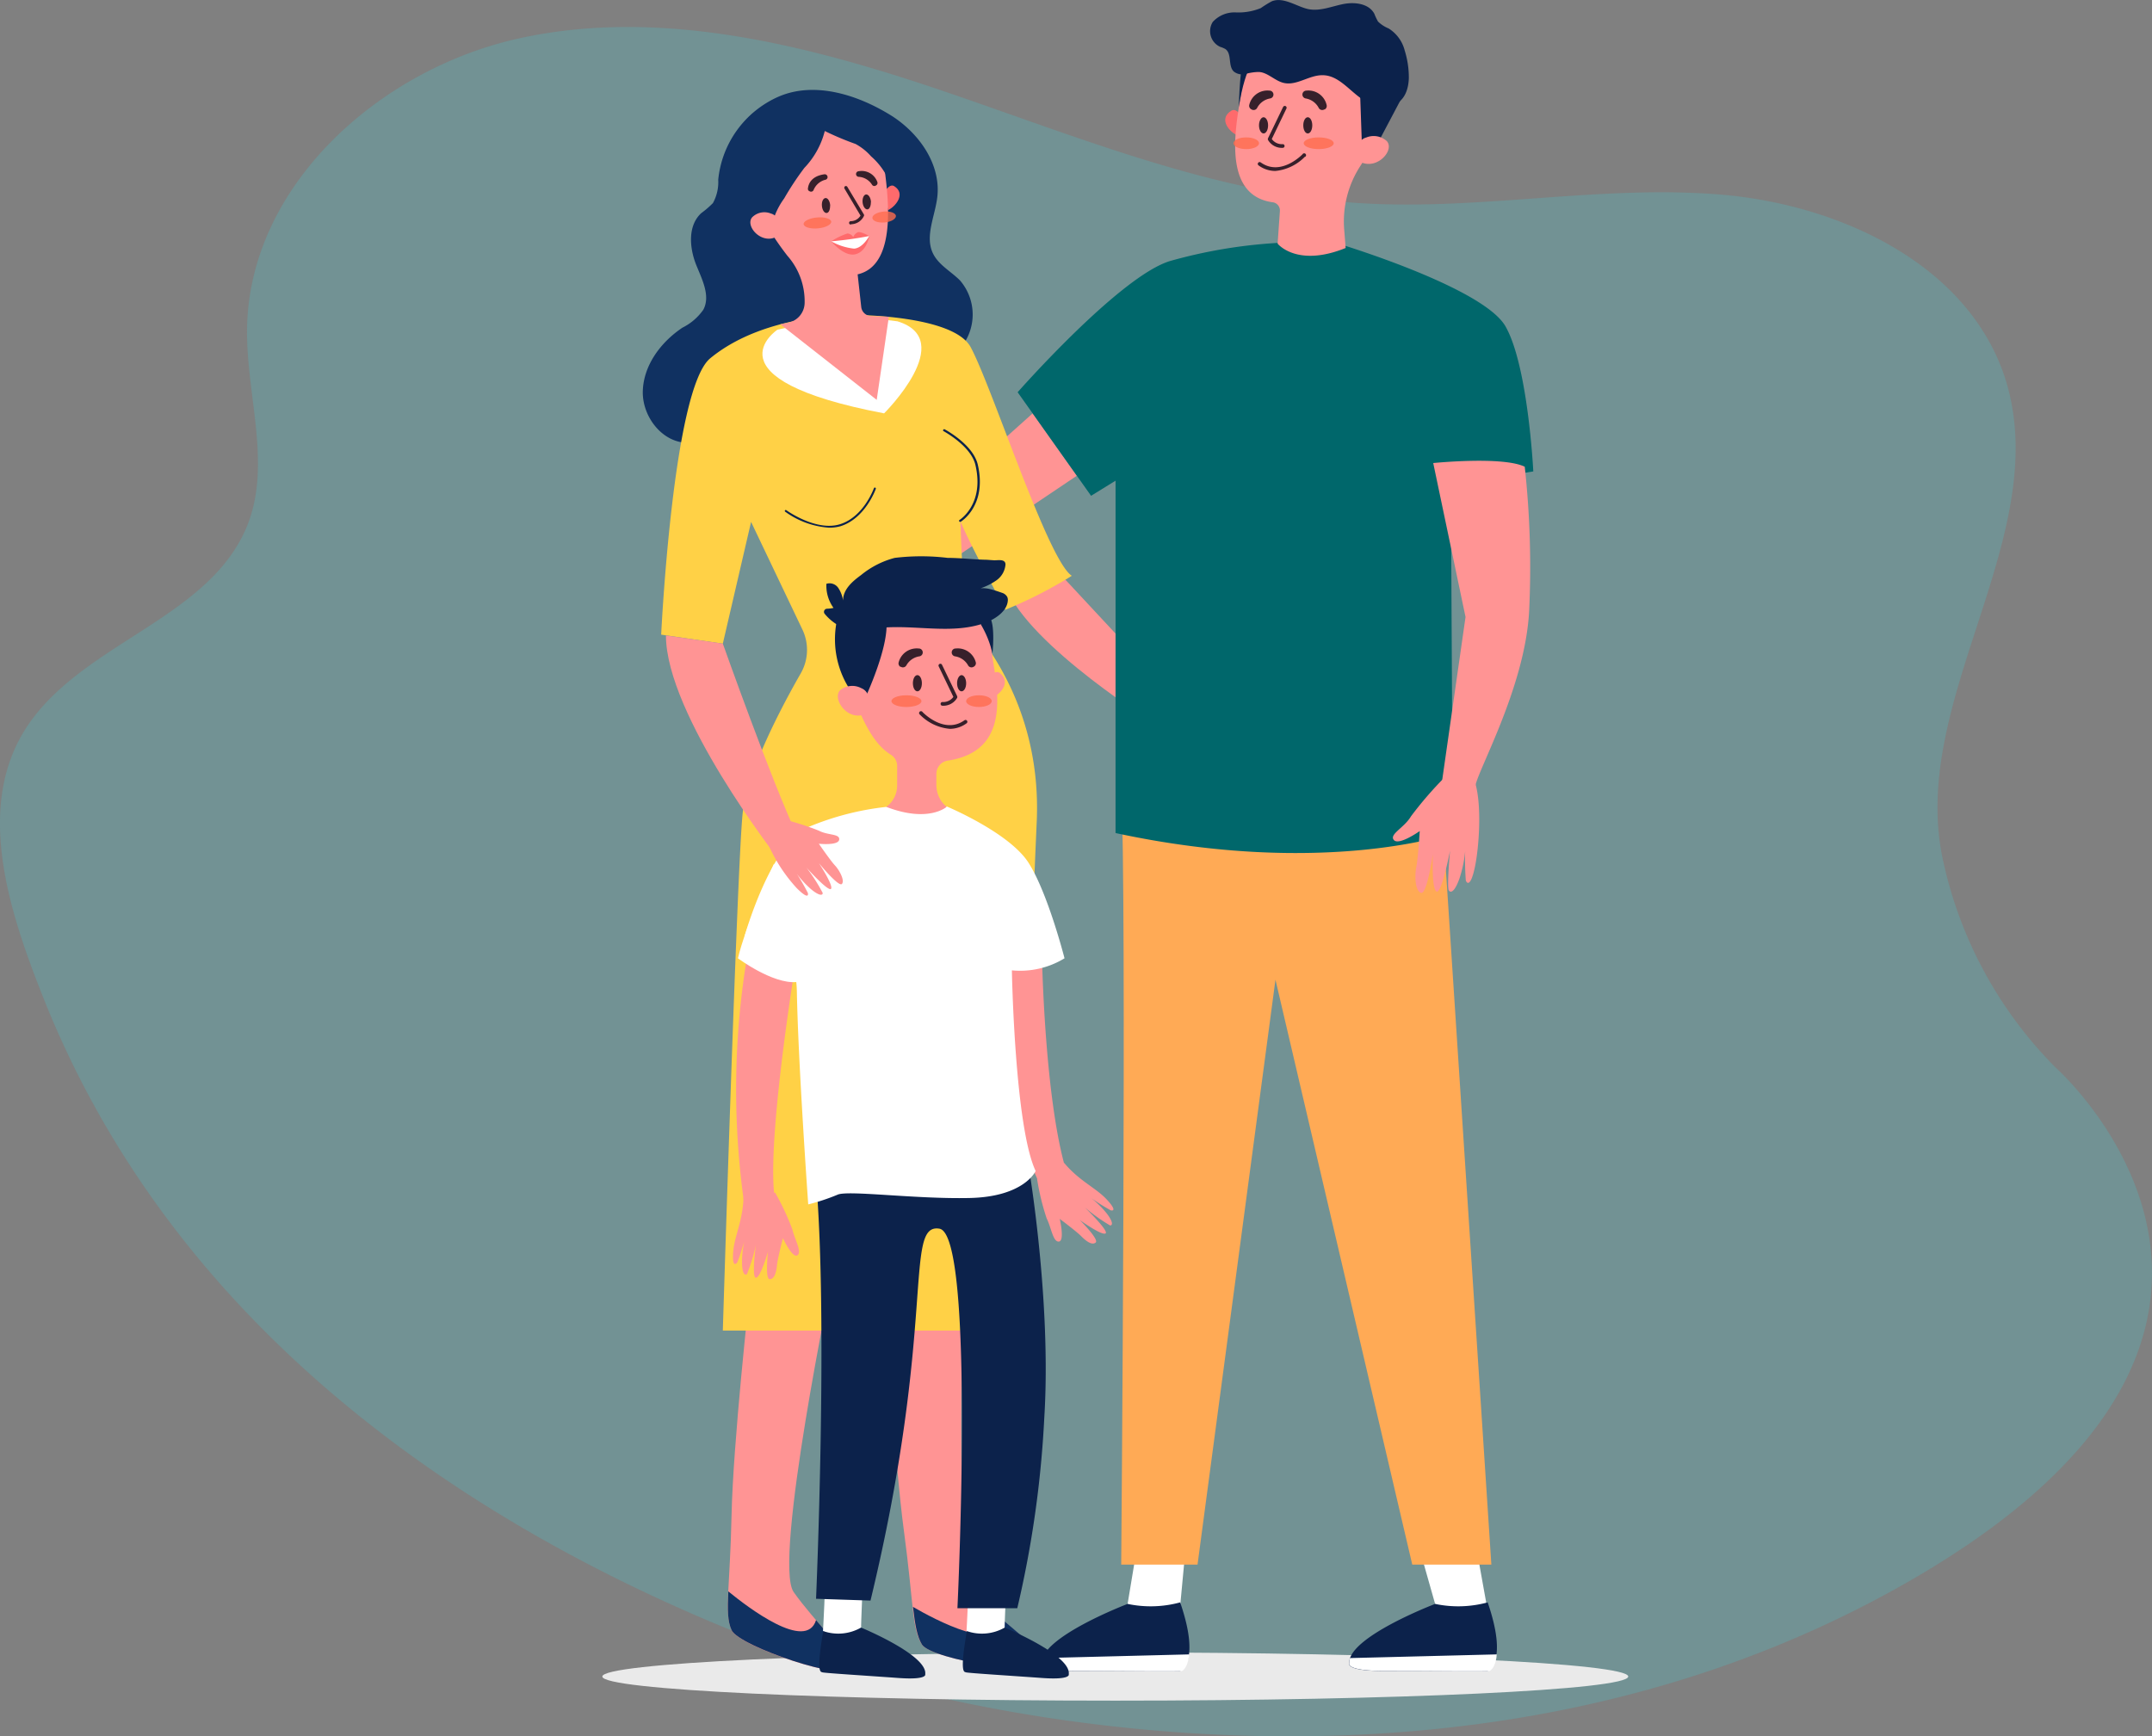 <svg xmlns="http://www.w3.org/2000/svg" viewBox="0 0 239.13 192.97"><rect x="0" y="0" width="239.13" height="192.97" fill="#808080" stroke="none"/><defs><style>.cls-1{isolation:isolate;}.cls-2{opacity:0.25;}.cls-3{fill:#46c7ce;}.cls-4{fill:#eaeaea;mix-blend-mode:multiply;}.cls-5{fill:#ff9494;}.cls-6{fill:#103161;}.cls-7{fill:#fff;}.cls-8{fill:#0c224b;}.cls-9{fill:#fa5;}.cls-10{fill:#00676b;}.cls-11{fill:#ff6a6c;}.cls-12{fill:#ffd146;}.cls-13{opacity:0.8;}.cls-14{fill:#ff6b4d;}.cls-15,.cls-16{fill:#37202b;}.cls-16{stroke:#ff9494;stroke-miterlimit:10;stroke-width:0.2px;}</style></defs><g class="cls-1"><g id="Layer_2" data-name="Layer 2"><g id="Option_1" data-name="Option 1"><g class="cls-2"><path class="cls-3" d="M211.88,175.88c49.41-28.23,16.53-57.25,16.53-57.25a46.57,46.57,0,0,1-12.53-23.16c-3.79-17.76,12.35-35.87,7-53.22-4-12.77-18.31-19.5-31.63-20.62s-26.72,1.78-40.06.95c-16-1-31.09-7.26-46.25-12.42S73.49.84,57.83,4.23,27.58,20.68,27.45,36.69c-.06,7.22,2.68,14.72.12,21.47-4,10.44-18,13.09-24.36,22.28C-3,89.43,1,101.38,5.06,111.5c16.6,41.06,55.31,63,88,74.09C93,185.59,156.6,207.46,211.88,175.88Z"/></g><path class="cls-4" d="M180.93,186.32c0,1.48-25.52,2.68-57,2.68s-57-1.2-57-2.68,25.52-2.68,57-2.68S180.93,184.84,180.93,186.32Z"/><polygon class="cls-5" points="114.75 45.94 99.78 59.34 102.08 64.69 119.66 52.87 114.75 45.94"/><path class="cls-6" d="M99.28,13c3,2,5.29,5.38,4.87,8.92-.25,2.12-1.4,4.33-.48,6.24.62,1.28,2,2,3,3a5.8,5.8,0,0,1,0,7.59c-1.28,1.37-3.26,2.11-4.12,3.78-.44.85-.54,1.84-1,2.68-.9,1.75-3.09,2.5-5.05,2.36A20.77,20.77,0,0,1,90.82,46a10,10,0,0,0-5.76-.79c-3.13.74-5.42,4-8.63,4-2.86,0-5.11-2.95-5-5.8s2-5.39,4.41-7a6.16,6.16,0,0,0,2.32-2c.81-1.55-.16-3.38-.81-5-.75-1.9-.93-4.34.57-5.72a10.78,10.78,0,0,0,1.3-1.12,4.85,4.85,0,0,0,.59-2.6,11.3,11.3,0,0,1,6.64-9.2C90.6,8.93,95.59,10.63,99.28,13Z"/><path class="cls-5" d="M117.89,63.89l12.56,13.5-1.67,3.35s-14.45-8.9-17-15.49S117.89,63.89,117.89,63.89Z"/><path class="cls-7" d="M125.3,178.25l1.62-9.77,5.19-.34-1,10.65S126.67,179.62,125.3,178.25Z"/><path class="cls-8" d="M131.14,178.08a12.45,12.45,0,0,1-5.84.17s-9.74,3.71-9.54,6.61c0,0-.47.85,3.94.84s11.25.06,11.43,0S133.37,184.57,131.14,178.08Z"/><path class="cls-7" d="M131.35,185.7c-.19.09-7.13,0-11.59,0s-4-.85-4-.85a1.49,1.49,0,0,1,.09-.58l16.3-.41C132,185.29,131.46,185.65,131.35,185.7Z"/><path class="cls-7" d="M159.47,178.25l-2.69-9.49,6.49-1.1,2,11.13S160.84,179.62,159.47,178.25Z"/><path class="cls-8" d="M165.31,178.08a12.45,12.45,0,0,1-5.84.17s-9.74,3.71-9.54,6.61c0,0-.47.85,3.94.84s11.25.06,11.43,0S167.54,184.57,165.31,178.08Z"/><path class="cls-7" d="M165.52,185.7c-.19.09-7.13,0-11.59,0s-4-.85-4-.85a1.49,1.49,0,0,1,.09-.58l16.3-.41C166.21,185.29,165.63,185.65,165.52,185.7Z"/><path class="cls-9" d="M160.07,87.54l5.65,86.34h-8.79l-15.2-65-8.66,65h-8.48s.63-74.09,0-86.34S160.07,87.54,160.07,87.54Z"/><path class="cls-10" d="M148.47,27s16.31,4.88,18.82,9.27,3.09,16.12,3.09,16.12l-9.16,1.46.21,38.73s-14.23,5-37.47,0V53.42l-2.72,1.68-8.16-11.51s11.44-13,17-14.6A55.77,55.77,0,0,1,148.47,27Z"/><path class="cls-11" d="M138,13s-.59-1.06-1.17-.7c-1.48.91-.22,2.37.67,2.74Z"/><path class="cls-5" d="M138.06,9.32h0c0-.1,0-.21,0-.31a8.41,8.41,0,0,1,9.76-7.33,8.29,8.29,0,0,1,7.12,8,8,8,0,0,1-1.08,4c-1,1.83-1.8,3.4-2.65,4.69a11.33,11.33,0,0,0-1.84,7.19l.16,2c-5.43,2.2-7.56-.48-7.56-.48l.25-3.6a.92.92,0,0,0-.8-1h0C135.06,21.61,137.8,12.11,138.06,9.32Z"/><polygon class="cls-8" points="155.63 11.12 152.83 16.42 151.33 15.99 151.08 8.81 155.63 11.12"/><path class="cls-5" d="M151.11,15.79a1.2,1.2,0,0,1,.71-.51,2.17,2.17,0,0,1,2.29.41c.94,1.09-1.39,3.55-3.33,2.06C150.78,17.75,150.25,17.13,151.11,15.79Z"/><path class="cls-8" d="M139.71,6.28s-1.29.72-2.05,5.63c0,0,.11-5.54.8-6.09S139.71,6.28,139.71,6.28Z"/><path class="cls-8" d="M156.55,8.69a10.09,10.09,0,0,0-.46-3.08,4.06,4.06,0,0,0-1.79-2.45,3.69,3.69,0,0,1-1.17-.76,6.18,6.18,0,0,1-.41-.86C152.12.39,150.54.2,149.27.45s-2.53.8-3.8.58-2.8-1.42-4.14-.89A12,12,0,0,0,140.1.9a6.55,6.55,0,0,1-2.79.48,3.26,3.26,0,0,0-2.55,1.06,1.92,1.92,0,0,0,.81,2.76,3.36,3.36,0,0,1,.58.24c.77.52.28,1.88.95,2.51a1.5,1.5,0,0,0,1.34.26A5.54,5.54,0,0,1,139.83,8c1,0,1.83,1,2.84,1.22,1.44.32,2.82-.89,4.3-.86,2.18,0,3.48,2.61,5.57,3.25C155.13,12.38,156.47,11,156.55,8.69Z"/><path class="cls-5" d="M92.57,141.36s-6.71,32.27-4.38,35.57,6,6.63,6.1,8.38-12.16-2.27-13-4.15-.17-4.66,0-12.74,2-24.57,2-24.57Z"/><path class="cls-6" d="M94.29,185.31c-.06-1.19-1.78-3.12-3.61-5.26-1.09,3.53-7.55-1.39-9.75-3.19-.1,2.09-.08,3.32.36,4.3C82.13,183,94.38,187.06,94.29,185.31Z"/><path class="cls-5" d="M107.17,141.67s-1.42,32.94,1.41,35.81,7,5.58,7.37,7.29-12.37-.28-13.5-2-.92-4.58-2-12.58-2-24.58-2-24.58Z"/><path class="cls-6" d="M116,184.77c-.25-1.17-2.26-2.79-4.41-4.61-.51,3.66-7.68-.15-10.14-1.58.24,2.08.46,3.29,1,4.19C103.58,184.49,116.32,186.49,116,184.77Z"/><path class="cls-12" d="M94.93,35s11,0,12.93,3.58c2.41,4.48,8.57,23.69,11.24,25.41a48.47,48.47,0,0,1-7.38,3.77s-3.93-7.18-5-9.85c0,0,.32,10,.79,11s8.32,8.63,7.69,22.45-2.09,56.51-2.09,56.51H80.32s1.57-51.17,2.2-57.45C83,85.84,86.86,78.52,89,74.8A5.24,5.24,0,0,0,89.18,70l-5.72-12L80.32,71.53l-6.85-1s1.3-27.3,5.45-30.71C85.14,34.69,94.93,35,94.93,35Z"/><path class="cls-7" d="M86.39,36.64s-8.23,5.47,11.85,9.3c0,0,8.24-8.16,1.49-10.23L93.93,35Z"/><path class="cls-11" d="M98.28,21.37s.53-1,1.07-.69c1.37.85.14,2.3-.67,2.67Z"/><path class="cls-5" d="M95.7,34.11l-.4-3.62c4.8-1.1,3.17-10,2.88-12.64h0l0-.3A7.76,7.76,0,1,0,83.73,22.3a32.89,32.89,0,0,0,3.77,6.13,7.65,7.65,0,0,1,1.91,5.28h0a2.28,2.28,0,0,1-1.83,2.15l-.87.18,10.71,8.4,1.35-9.24-2-.08A1.13,1.13,0,0,1,95.7,34.11Z"/><path class="cls-6" d="M89.38,18.66a32,32,0,0,0-2.24,3.39,8.27,8.27,0,0,0-1.55,4,10.07,10.07,0,0,1-3.15-3.49,7.52,7.52,0,0,1-.93-2,8,8,0,0,1,0-3.09,8.48,8.48,0,0,1,1.15-3.81,6.41,6.41,0,0,1,2-1.73,10.94,10.94,0,0,1,5.9-1.67,7.83,7.83,0,0,1,5.54,2.42c1.8,2,2.29,4.77,2.69,7.41a7.77,7.77,0,0,0-2-2.72A6.34,6.34,0,0,0,95.07,16a32.35,32.35,0,0,1-3.42-1.44A9.19,9.19,0,0,1,89.38,18.66Z"/><path class="cls-5" d="M86.32,24.21a1.11,1.11,0,0,0-.66-.48,1.92,1.92,0,0,0-2.09.43c-.85,1.05,1.33,3.35,3.08,1.9C86.65,26.06,87.13,25.46,86.32,24.21Z"/><path class="cls-11" d="M96.59,26.23s-.93-.53-1.27-.42a1,1,0,0,0-.51.54.8.8,0,0,0-.65-.4,7.44,7.44,0,0,0-1.79.87s1.4,1.73,2.67,1.44,1.55-2,1.55-2Z"/><path class="cls-7" d="M92.37,26.82a39.68,39.68,0,0,0,4.22-.59s-.71,1.35-1.69,1.4A6.51,6.51,0,0,1,92.37,26.82Z"/><path class="cls-8" d="M106.69,58a.12.12,0,0,1-.09-.05.11.11,0,0,1,0-.15s2.82-1.71,1.79-6.12c-.49-2.13-3.54-3.76-3.57-3.78a.1.1,0,0,1,0-.14.11.11,0,0,1,.15-.05c.12.07,3.16,1.7,3.68,3.92,1.06,4.57-1.87,6.34-1.9,6.36Z"/><path class="cls-8" d="M92.07,58.64a9.41,9.41,0,0,1-4.83-1.78.1.1,0,0,1,0-.15.1.1,0,0,1,.15,0s3.29,2.38,5.95,1.55,3.76-4,3.77-4a.11.11,0,0,1,.21.07s-1.15,3.28-3.92,4.15A4.51,4.51,0,0,1,92.07,58.64Z"/><path class="cls-5" d="M115.77,105.72s.27,17.52,3,25.31l-3,1.08a55.65,55.65,0,0,1-5.38-22.82C110.21,96.35,115.77,105.72,115.77,105.72Z"/><path class="cls-5" d="M115.24,131a26.56,26.56,0,0,0,1.07,4.42c.51,1,.7,2.64,1.36,2.56s.09-2.52.09-2.52,1.87,1.4,2.38,1.92,1.2,1.06,1.61.71-1.76-2.5-1.76-2.5,2.4,1.73,2.85,1.49-2.29-2.89-2.29-2.89a19.69,19.69,0,0,0,2.8,2c.33,0,.32-.44-.38-1.35a11.1,11.1,0,0,0-1.67-1.66,24.66,24.66,0,0,0,2.12,1.33c.27.07.7,0-.49-1.26s-3-2-4.67-4Z"/><path class="cls-5" d="M86.13,132.54a27.85,27.85,0,0,1,1.93,4.12c.25,1.12,1.1,2.49.54,2.85S87,137.6,87,137.6s-.59,2.26-.66,3-.27,1.57-.81,1.56-.19-3.06-.19-3.06S84.51,142,84,142s0-3.68,0-3.68a19.16,19.16,0,0,1-1,3.28c-.27.19-.53-.14-.55-1.29a10.85,10.85,0,0,1,.26-2.34s-.65,2.14-.81,2.36-.57.43-.42-1.28,1.09-3.49,1.14-6.05Z"/><path class="cls-7" d="M111.88,174.71s-.28,6.2-.24,6.29-.48.86-.48.86l-2,.28-1.76-.87s.34-5.77.18-6.68S111.88,174.71,111.88,174.71Z"/><path class="cls-8" d="M107.44,181.27a5.08,5.08,0,0,0,4.2-.39s7.42,3.06,7.12,5.19c0,0,.3.65-3,.41s-8.3-.55-8.44-.63S106.59,186.1,107.44,181.27Z"/><path class="cls-7" d="M95.93,174.71s-.29,6.2-.24,6.29-.48.86-.48.86l-2,.28-1.76-.87s.34-5.77.18-6.68S95.93,174.71,95.93,174.71Z"/><path class="cls-8" d="M91.48,181.27a5.08,5.08,0,0,0,4.2-.39s7.42,3.06,7.13,5.19c0,0,.3.65-3,.41s-8.31-.55-8.44-.63S90.64,186.1,91.48,181.27Z"/><path class="cls-8" d="M114.34,129.87s2.51,14.81,1.7,27.71a117.87,117.87,0,0,1-3,21.15h-6.65s2-41.51-2-42.18-.27,10.68-7.66,41.33l-6.05-.2s1.35-30.92,0-46.51Z"/><path class="cls-7" d="M105.21,89.63s6.93,2.89,9.08,6.25,4,10.62,4,10.62a9.46,9.46,0,0,1-5.85,1.34s.31,17.37,2.64,22.3c0,0-1.25,2.87-7.35,3s-13.59-.9-14.68-.36a22.4,22.4,0,0,1-3.24,1.07s-1.11-15.53-1.26-23.54c-.06-3.57-1.19-3.24-1.19-3.24l-4.63-3s2.87-10.33,7.17-12.19a31.12,31.12,0,0,1,8.63-2.21Z"/><path class="cls-5" d="M109.83,75.39s.69-1,1.24-.62c1.4,1.09,0,2.49-.93,2.8Z"/><path class="cls-5" d="M110.13,71.52h0v-.34A8.56,8.56,0,0,0,93,71a8.76,8.76,0,0,0,.74,3.73c1.81,4.55,2.91,7.69,5.27,9.16a1.45,1.45,0,0,1,.68,1.24v2.17a2.92,2.92,0,0,1-1.21,2.37h0c4.7,1.81,6.71,0,6.71,0h0a3.14,3.14,0,0,1-1.14-2.41V86a1.49,1.49,0,0,1,1.27-1.47h0C113.48,83.31,110.14,74.46,110.13,71.52Z"/><path class="cls-8" d="M96.14,77.57S98.76,72,98.5,69.06l-5.42-.47A10.25,10.25,0,0,0,94.69,77Z"/><path class="cls-5" d="M96.38,77.08a1.31,1.31,0,0,0-.67-.6,2.14,2.14,0,0,0-2.35.22c-1,1,1.06,3.84,3.15,2.45C96.51,79.15,97.11,78.55,96.38,77.08Z"/><path class="cls-8" d="M92.62,67.56a4.21,4.21,0,0,1-.79-2.68,1.17,1.17,0,0,1,1.32.46,3.4,3.4,0,0,1,.53,1.4c0-1.26,1.07-2.15,2-2.83A9.83,9.83,0,0,1,99.42,62a24.61,24.61,0,0,1,5.88,0c1.45,0,2.92.19,4.35.21l.84.06c.42,0,1.24-.17,1.24.47a2.39,2.39,0,0,1-1,1.75,6.84,6.84,0,0,1-1.77.89,3.18,3.18,0,0,1,1.06.09c.45.11.89.26,1.32.41a1,1,0,0,1,.58.45.81.81,0,0,1,.07.4c-.07,1.25-1.52,2.13-2.55,2.5-3.35,1.2-7,.35-10.6.48-1.59.06-3.48.55-5,.11a5.36,5.36,0,0,1-2.23-1.64.35.35,0,0,1,.28-.53A3.76,3.76,0,0,0,92.62,67.56Z"/><path class="cls-8" d="M109,69.41a11.12,11.12,0,0,1,1.28,3.21s.33-3-.27-4S109,69.41,109,69.41Z"/><path class="cls-5" d="M88.46,106.7s-3.53,21.36-2.27,27l-3.49.1a90.13,90.13,0,0,1,.82-30.25Z"/><path class="cls-7" d="M86,96s-3.19,6.93-4,10.5c0,0,3.85,2.87,6.49,2.64s2.65-2.11,2.65-2.11l-2.65-7.53Z"/><path class="cls-5" d="M80.32,71.53s5.34,15.07,8.27,21.35l-2.26,2.37S74,79.42,74,70.62Z"/><path class="cls-5" d="M86.84,91A30.33,30.33,0,0,1,91,92.32c1,.53,2.35.32,2.25,1s-2.26.45-2.26.45,1.3,1.89,1.79,2.41,1.12,1.68.77,2.06S91,95.93,91,95.93s1.6,2.42,1.35,2.84-2.74-2.35-2.74-2.35a18.87,18.87,0,0,1,1.81,2.82c0,.32-.44.3-1.31-.43a11.21,11.21,0,0,1-1.56-1.69,24,24,0,0,1,1.22,2.12c.06.27,0,.69-1.22-.52a17.47,17.47,0,0,1-3.69-6.19Z"/><path class="cls-5" d="M160.57,86.35a40.9,40.9,0,0,0-3.78,4.37c-.76,1.29-2.46,2-1.9,2.64s2.87-1,2.87-1-.18,3-.38,4-.13,2.67.53,2.87,1.31-4.31,1.31-4.31-.17,3.84.4,4.16,1.51-4.55,1.51-4.55-.38,4.09-.13,4.44.71,0,1.19-1.38a14,14,0,0,0,.62-3,31.14,31.14,0,0,0,.07,3.25c.11.35.53.75,1-1.43s.82-7,0-9.55Z"/><path class="cls-5" d="M163.92,87.52c0-1.45,5.56-11,6-19.65a102.91,102.91,0,0,0-.49-16c-2.44-1.19-10.17-.41-10.17-.41l3.59,17.11L160.2,87.09Z"/><g class="cls-13"><path class="cls-14" d="M92.37,24.64c0,.33-.64.66-1.48.74s-1.56-.14-1.59-.47.63-.66,1.48-.74S92.34,24.31,92.37,24.64Z"/></g><g class="cls-13"><path class="cls-14" d="M99.56,24c0,.33-.53.66-1.26.72s-1.33-.15-1.36-.49.54-.65,1.26-.72S99.53,23.67,99.56,24Z"/></g><path class="cls-15" d="M92.25,22.8c0,.46-.13.85-.39.87s-.49-.33-.53-.79.13-.84.39-.87S92.21,22.34,92.25,22.8Z"/><path class="cls-15" d="M96.78,22.4c0,.46-.14.85-.39.87s-.5-.33-.54-.79.14-.85.39-.87S96.74,21.94,96.78,22.4Z"/><path class="cls-16" d="M89.68,20.91c.06-.49.38-1.43,1.92-1.64a.41.41,0,0,1,.43.26h0a.4.4,0,0,1-.27.54,1.82,1.82,0,0,0-1.26,1.08.4.4,0,0,1-.55.21l0,0A.39.39,0,0,1,89.68,20.91Z"/><path class="cls-16" d="M97.59,20.21a1.94,1.94,0,0,0-2.18-1.28.41.41,0,0,0-.38.34h0a.41.41,0,0,0,.36.48,1.78,1.78,0,0,1,1.43.84.4.4,0,0,0,.58.1l0,0A.4.4,0,0,0,97.59,20.21Z"/><path class="cls-15" d="M94.56,24.92A1.6,1.6,0,0,0,96,24a.18.18,0,0,0,0-.16l-1.84-3.07a.19.19,0,0,0-.26-.07.2.2,0,0,0-.06.26s.89,1.51,1.78,3a1.28,1.28,0,0,1-1.08.62.19.19,0,1,0,0,.38Z"/><g class="cls-13"><path class="cls-14" d="M144.87,15.92c0,.36.75.65,1.66.65s1.67-.29,1.67-.65-.75-.65-1.67-.65S144.87,15.56,144.87,15.92Z"/></g><g class="cls-13"><path class="cls-14" d="M137.06,15.92c0,.36.64.65,1.42.65s1.42-.29,1.42-.65-.63-.65-1.42-.65S137.06,15.56,137.06,15.92Z"/></g><path class="cls-15" d="M144.82,13.93c0,.5.22.9.5.9s.5-.4.5-.9-.22-.9-.5-.9S144.82,13.43,144.82,13.93Z"/><path class="cls-15" d="M139.9,13.93c0,.5.23.9.51.9s.5-.4.5-.9-.23-.9-.5-.9S139.9,13.43,139.9,13.93Z"/><path class="cls-15" d="M147.41,11.65a2.07,2.07,0,0,0-2.23-1.58.44.44,0,0,0-.44.32h0a.44.44,0,0,0,.34.55A2,2,0,0,1,146.54,12a.44.44,0,0,0,.62.16l.05,0A.44.44,0,0,0,147.41,11.65Z"/><path class="cls-15" d="M138.82,11.65a2.07,2.07,0,0,1,2.23-1.58.44.44,0,0,1,.44.32h0a.44.44,0,0,1-.34.55A2,2,0,0,0,139.69,12a.44.44,0,0,1-.62.16l0,0A.44.44,0,0,1,138.82,11.65Z"/><path class="cls-15" d="M145,17.42A5.3,5.3,0,0,1,141.71,19a3.16,3.16,0,0,1-1.86-.62.2.2,0,0,1,.24-.33c2.25,1.6,4.62-.88,4.65-.91a.21.21,0,1,1,.3.28"/><path class="cls-15" d="M142.54,16.43a1.77,1.77,0,0,1-1.64-.88.23.23,0,0,1,0-.18c.83-1.71,1.67-3.47,1.68-3.48a.2.2,0,1,1,.37.17l-1.63,3.39a1.39,1.39,0,0,0,1.22.57.2.2,0,0,1,.2.21A.2.2,0,0,1,142.54,16.43Z"/><g class="cls-13"><path class="cls-14" d="M102.39,77.92c0,.36-.75.65-1.67.65s-1.66-.29-1.66-.65.75-.65,1.66-.65S102.39,77.56,102.39,77.92Z"/></g><g class="cls-13"><path class="cls-14" d="M110.2,77.92c0,.36-.64.65-1.42.65s-1.42-.29-1.42-.65.63-.65,1.42-.65S110.2,77.56,110.2,77.92Z"/></g><path class="cls-15" d="M102.44,75.93c0,.5-.22.9-.5.9s-.5-.4-.5-.9.22-.9.5-.9S102.44,75.43,102.44,75.93Z"/><path class="cls-15" d="M107.36,75.93c0,.5-.23.9-.51.9s-.5-.4-.5-.9.23-.9.5-.9S107.36,75.43,107.36,75.93Z"/><path class="cls-15" d="M99.85,73.65a2.07,2.07,0,0,1,2.22-1.58.44.44,0,0,1,.45.32h0a.44.44,0,0,1-.34.55,2,2,0,0,0-1.46,1,.44.44,0,0,1-.62.16l-.06,0A.45.45,0,0,1,99.85,73.65Z"/><path class="cls-15" d="M108.44,73.65a2.07,2.07,0,0,0-2.23-1.58.43.43,0,0,0-.44.32h0a.44.44,0,0,0,.34.55,2,2,0,0,1,1.46,1,.44.44,0,0,0,.62.16l0,0A.44.44,0,0,0,108.44,73.65Z"/><path class="cls-15" d="M102.22,79.42A5.3,5.3,0,0,0,105.55,81a3.16,3.16,0,0,0,1.86-.62.2.2,0,0,0-.24-.33c-2.25,1.6-4.62-.88-4.65-.91a.21.21,0,1,0-.3.28"/><path class="cls-15" d="M104.72,78.43a1.77,1.77,0,0,0,1.64-.88.28.28,0,0,0,0-.18c-.83-1.71-1.67-3.47-1.68-3.48a.2.2,0,0,0-.28-.1.2.2,0,0,0-.09.27l1.63,3.39a1.4,1.4,0,0,1-1.22.57.2.2,0,0,0-.2.21A.2.2,0,0,0,104.72,78.43Z"/></g></g></g></svg>